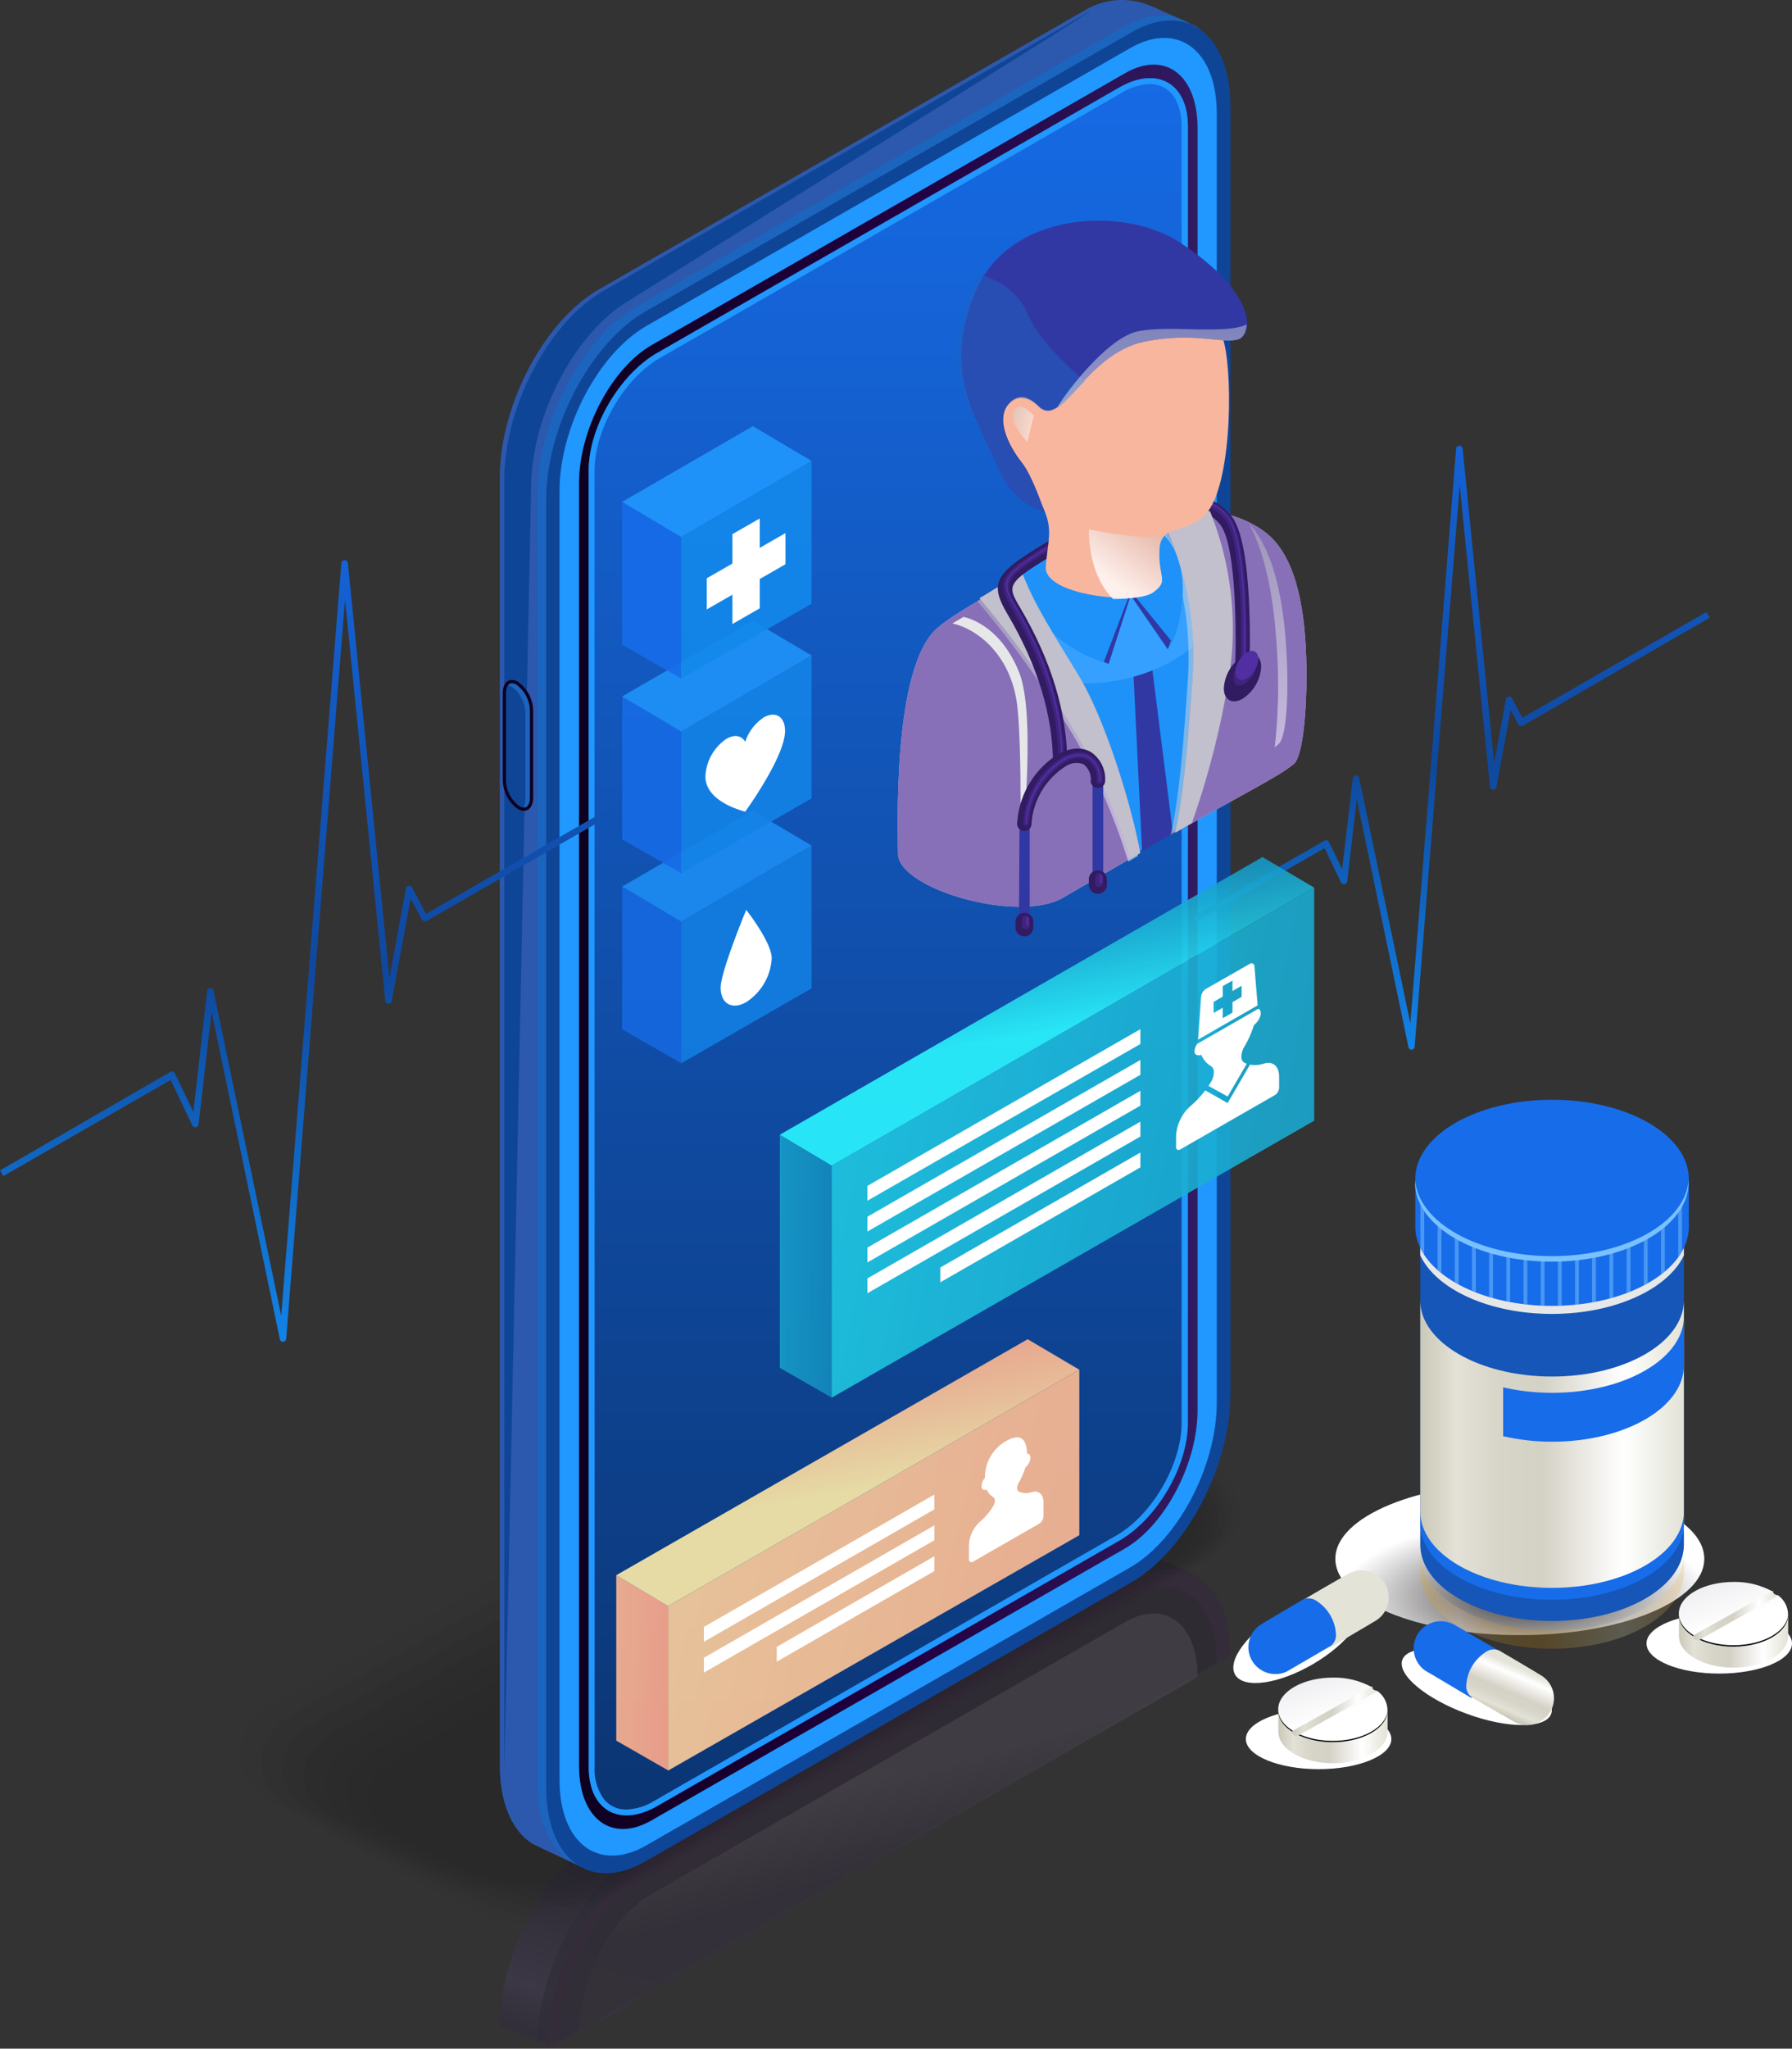 <svg xmlns="http://www.w3.org/2000/svg" xmlns:xlink="http://www.w3.org/1999/xlink" width="459.528" height="525.058" viewBox="0 0 459.528 525.058">
  <rect x="0" y="0" width="459.528" height="525.058" fill="#333333" stroke="none"/>
  <defs>
    <linearGradient id="linear-gradient" x1="0.498" y1="0.479" x2="0.148" y2="1.332" gradientUnits="objectBoundingBox">
      <stop offset="0.06" stop-color="#200041"/>
      <stop offset="0.18" stop-color="#210243"/>
      <stop offset="0.24" stop-color="#25084b"/>
      <stop offset="0.29" stop-color="#2c1358"/>
      <stop offset="0.31" stop-color="#311b61"/>
      <stop offset="0.36" stop-color="#351e65"/>
      <stop offset="0.41" stop-color="#3f2773"/>
      <stop offset="0.46" stop-color="#503688"/>
      <stop offset="0.51" stop-color="#684aa7"/>
      <stop offset="0.53" stop-color="#7656b8"/>
      <stop offset="0.54" stop-color="#6e50ae"/>
      <stop offset="0.56" stop-color="#54398d"/>
      <stop offset="0.59" stop-color="#412875"/>
      <stop offset="0.61" stop-color="#351e66"/>
      <stop offset="0.63" stop-color="#311b61"/>
      <stop offset="0.67" stop-color="#2a1155"/>
      <stop offset="0.75" stop-color="#230446"/>
      <stop offset="0.81" stop-color="#200041"/>
      <stop offset="1" stop-color="#200041"/>
    </linearGradient>
    <radialGradient id="radial-gradient" cx="118.311" cy="196.197" r="66.564" gradientTransform="matrix(-0.7, 0, 0, 0.696, 52.83, -13.492)" gradientUnits="userSpaceOnUse">
      <stop offset="0" stop-color="#af8afc"/>
      <stop offset="1" stop-color="#10054d"/>
    </radialGradient>
    <linearGradient id="linear-gradient-2" x1="0.106" y1="0.653" x2="1.989" y2="-0.184" gradientUnits="objectBoundingBox">
      <stop offset="0.19" stop-color="#3d065f"/>
      <stop offset="0.93" stop-color="#3d065f"/>
    </linearGradient>
    <linearGradient id="linear-gradient-3" x1="0.281" y1="1.205" x2="0.814" y2="-0.42" gradientUnits="objectBoundingBox">
      <stop offset="0" stop-color="#311b61"/>
      <stop offset="0.2" stop-color="#290f52"/>
      <stop offset="0.49" stop-color="#200041"/>
      <stop offset="1" stop-color="#0f001f"/>
    </linearGradient>
    <linearGradient id="linear-gradient-4" x1="0.445" y1="0.407" x2="0.523" y2="0.601" gradientUnits="objectBoundingBox">
      <stop offset="0.12" stop-color="#a499bd"/>
      <stop offset="0.39" stop-color="#83739e"/>
      <stop offset="0.8" stop-color="#553e73"/>
      <stop offset="1" stop-color="#432962"/>
    </linearGradient>
    <linearGradient id="linear-gradient-5" x1="1" y1="0.5" x2="0" y2="0.5" xlink:href="#linear-gradient-3"/>
    <linearGradient id="linear-gradient-6" x1="0.5" x2="0.5" y2="1" gradientUnits="objectBoundingBox">
      <stop offset="0" stop-color="#166ae5"/>
      <stop offset="1" stop-color="#0b3573"/>
    </linearGradient>
    <linearGradient id="linear-gradient-7" x1="117.916" y1="520.063" x2="114.267" y2="520.063" xlink:href="#linear-gradient-3"/>
    <linearGradient id="linear-gradient-8" x1="0.5" x2="0.5" y2="1" gradientUnits="objectBoundingBox">
      <stop offset="0" stop-color="#1462d5"/>
      <stop offset="0.529" stop-color="#0f489d"/>
      <stop offset="1" stop-color="#1283e7"/>
    </linearGradient>
    <linearGradient id="linear-gradient-10" x1="1.054" y1="0.544" x2="-2.694" y2="0.246" gradientUnits="objectBoundingBox">
      <stop offset="0.04" stop-color="#ffa98c"/>
      <stop offset="0.32" stop-color="#ffb892"/>
      <stop offset="0.86" stop-color="#fee1a3"/>
      <stop offset="1" stop-color="#feeca8"/>
    </linearGradient>
    <linearGradient id="linear-gradient-11" x1="1.966" y1="0.835" x2="-1.031" y2="0.15" xlink:href="#linear-gradient-10"/>
    <linearGradient id="linear-gradient-12" x1="0.355" y1="0.023" x2="0.521" y2="0.567" xlink:href="#linear-gradient-10"/>
    <linearGradient id="linear-gradient-13" x1="1.157" y1="0.539" x2="-3.285" y2="0.277" gradientUnits="objectBoundingBox">
      <stop offset="0.04" stop-color="#138bbd"/>
      <stop offset="0.23" stop-color="#169ac7"/>
      <stop offset="0.59" stop-color="#1fc3df"/>
      <stop offset="1" stop-color="#2af6ff"/>
    </linearGradient>
    <linearGradient id="linear-gradient-14" x1="1.993" y1="0.815" x2="-1.059" y2="0.171" xlink:href="#linear-gradient-13"/>
    <linearGradient id="linear-gradient-15" x1="0.367" y1="0.064" x2="0.519" y2="0.562" xlink:href="#linear-gradient-13"/>
    <radialGradient id="radial-gradient-2" cx="48.762" cy="29.305" r="114.239" gradientTransform="matrix(-0.414, 0, 0, 0.171, 68.932, 24.3)" gradientUnits="userSpaceOnUse">
      <stop offset="0.19" stop-color="#5f5c5d"/>
      <stop offset="1" stop-color="#fff"/>
    </radialGradient>
    <linearGradient id="linear-gradient-16" x1="0.995" y1="0.5" x2="0.011" y2="0.5" gradientUnits="objectBoundingBox">
      <stop offset="0" stop-color="#eca12a"/>
      <stop offset="0.23" stop-color="#fffbc9"/>
      <stop offset="0.54" stop-color="#df9300"/>
      <stop offset="0.6" stop-color="#e09403"/>
      <stop offset="0.65" stop-color="#e2980e"/>
      <stop offset="0.69" stop-color="#e59f20"/>
      <stop offset="0.74" stop-color="#eaa939"/>
      <stop offset="0.78" stop-color="#f0b65a"/>
      <stop offset="0.83" stop-color="#f8c581"/>
      <stop offset="0.86" stop-color="#fed2a3"/>
      <stop offset="0.97" stop-color="#eca30a"/>
    </linearGradient>
    <linearGradient id="linear-gradient-17" x1="0.995" y1="0.5" x2="0.011" y2="0.5" gradientUnits="objectBoundingBox">
      <stop offset="0" stop-color="#e3e3d8"/>
      <stop offset="0.23" stop-color="#fff"/>
      <stop offset="0.54" stop-color="#d4d1c5"/>
      <stop offset="0.7" stop-color="#d7d4c8"/>
      <stop offset="0.83" stop-color="#e0ded3"/>
      <stop offset="0.87" stop-color="#e3e2d7"/>
      <stop offset="1" stop-color="#cccaba"/>
      <stop offset="1" stop-color="#cbc9b9"/>
    </linearGradient>
    <linearGradient id="linear-gradient-18" x1="3.513" y1="0.471" x2="0.999" y2="0.471" gradientUnits="objectBoundingBox">
      <stop offset="0" stop-color="#ffbb96"/>
      <stop offset="0.23" stop-color="#fffbc9"/>
      <stop offset="0.54" stop-color="#f9b673"/>
      <stop offset="0.64" stop-color="#f9b876"/>
      <stop offset="0.72" stop-color="#fabe81"/>
      <stop offset="0.81" stop-color="#fcc993"/>
      <stop offset="0.86" stop-color="#fed2a3"/>
      <stop offset="0.97" stop-color="#ffc28c"/>
    </linearGradient>
    <radialGradient id="radial-gradient-3" cx="-1370.403" cy="-7323.727" r="38.176" gradientTransform="matrix(-0.414, 0, 0, 0.411, -1937.206, -4312.018)" xlink:href="#radial-gradient-2"/>
    <linearGradient id="linear-gradient-19" x1="0.996" y1="0.5" x2="0.011" y2="0.5" xlink:href="#linear-gradient-17"/>
    <radialGradient id="radial-gradient-4" cx="21.052" cy="80.802" r="58.655" gradientTransform="matrix(-0.3, 0, 0, 0.298, 26.589, -117.45)" gradientUnits="userSpaceOnUse">
      <stop offset="0" stop-color="#fff"/>
      <stop offset="1"/>
    </radialGradient>
    <linearGradient id="linear-gradient-20" x1="-0.423" y1="-1.096" x2="0.555" y2="0.594" gradientUnits="objectBoundingBox">
      <stop offset="0.04" stop-color="#d4d1d8"/>
      <stop offset="0.42" stop-color="#e2e0e5"/>
      <stop offset="1" stop-color="#fff"/>
    </linearGradient>
    <linearGradient id="linear-gradient-21" x1="0.993" y1="0.5" x2="0.008" y2="0.5" xlink:href="#linear-gradient-17"/>
    <radialGradient id="radial-gradient-5" cx="-1257.356" cy="-7189.057" r="38.176" gradientTransform="matrix(-0.414, 0, 0, 0.411, -1864.043, -4387.461)" xlink:href="#radial-gradient-2"/>
    <linearGradient id="linear-gradient-22" x1="0.995" y1="0.499" x2="0.011" y2="0.499" xlink:href="#linear-gradient-17"/>
    <radialGradient id="radial-gradient-6" cx="125.455" cy="84.984" r="58.831" gradientTransform="matrix(-0.299, 0, 0, 0.297, 82.586, -124.989)" xlink:href="#radial-gradient-4"/>
    <linearGradient id="linear-gradient-23" x1="-0.423" y1="-1.097" x2="0.555" y2="0.592" xlink:href="#linear-gradient-20"/>
    <linearGradient id="linear-gradient-24" x1="0.996" y1="0.5" x2="0.011" y2="0.5" xlink:href="#linear-gradient-17"/>
    <radialGradient id="radial-gradient-7" cx="41.522" cy="68.541" r="39.937" gradientTransform="matrix(-0.478, -0.174, -0.063, 0.173, -4.561, -152.166)" xlink:href="#radial-gradient-2"/>
    <linearGradient id="linear-gradient-25" x1="0.65" y1="0.259" x2="0.362" y2="0.834" gradientUnits="objectBoundingBox">
      <stop offset="0" stop-color="#e3e3d8"/>
      <stop offset="0.18" stop-color="#fff"/>
      <stop offset="0.54" stop-color="#d4d1c5"/>
      <stop offset="0.7" stop-color="#d7d4c8"/>
      <stop offset="0.83" stop-color="#e0ded3"/>
      <stop offset="0.87" stop-color="#e3e2d7"/>
      <stop offset="1" stop-color="#cccaba"/>
      <stop offset="1" stop-color="#cbc9b9"/>
    </linearGradient>
    <radialGradient id="radial-gradient-8" cx="146.517" cy="101.431" r="26.792" gradientTransform="matrix(-0.6, 0.356, 0.146, 0.246, 150.233, -136.951)" xlink:href="#radial-gradient-2"/>
    <linearGradient id="linear-gradient-26" x1="-317.622" y1="0.142" x2="-317.914" y2="0.707" xlink:href="#linear-gradient-25"/>
    <linearGradient id="linear-gradient-27" x1="1" y1="0.5" x2="0" y2="0.5" gradientUnits="objectBoundingBox">
      <stop offset="0" stop-color="#fff"/>
      <stop offset="1" stop-color="#bcbec0"/>
    </linearGradient>
    <radialGradient id="radial-gradient-9" cx="-5.497" cy="185.781" r="26.845" gradientTransform="matrix(-2.012, 0, 0, 2.001, -240.31, -107.446)" gradientUnits="userSpaceOnUse">
      <stop offset="0" stop-color="#fff"/>
      <stop offset="0.73" stop-color="#d4d1d8"/>
      <stop offset="0.98" stop-color="#c2c0cc"/>
    </radialGradient>
    <radialGradient id="radial-gradient-10" cx="92.354" cy="151.411" r="44.539" gradientTransform="matrix(-1.426, 0, 0, 1.417, -17.867, -27.19)" xlink:href="#radial-gradient-9"/>
    <radialGradient id="radial-gradient-11" cx="-9.151" cy="167.682" r="69.648" gradientTransform="matrix(-2.012, 0, 0, 2.001, -251.318, -89.331)" gradientUnits="userSpaceOnUse">
      <stop offset="0.38" stop-color="#fff"/>
      <stop offset="0.46" stop-color="#f9f8fb"/>
      <stop offset="0.58" stop-color="#e8e3f1"/>
      <stop offset="0.73" stop-color="#cbc2e1"/>
      <stop offset="0.89" stop-color="#a593ca"/>
      <stop offset="1" stop-color="#8770b8"/>
    </radialGradient>
    <linearGradient id="linear-gradient-28" x1="0.575" y1="0.981" x2="0.462" y2="0.017" xlink:href="#linear-gradient-27"/>
    <radialGradient id="radial-gradient-12" cx="113.021" cy="119.563" r="98.319" gradientTransform="matrix(-1.426, 0, 0, 1.417, 32.263, -13.897)" xlink:href="#radial-gradient-11"/>
    <radialGradient id="radial-gradient-13" cx="130.282" cy="-0.099" r="242.561" gradientTransform="matrix(-0.578, 0, 0, 0.574, 54.847, -54.827)" gradientUnits="userSpaceOnUse">
      <stop offset="0.38" stop-color="#fff"/>
      <stop offset="0.47" stop-color="#f4f2f9"/>
      <stop offset="0.63" stop-color="#d8d0e8"/>
      <stop offset="0.85" stop-color="#a9c"/>
      <stop offset="1" stop-color="#8770b8"/>
    </radialGradient>
    <linearGradient id="linear-gradient-29" x1="1" y1="0.5" x2="0" y2="0.5" xlink:href="#linear-gradient-27"/>
    <radialGradient id="radial-gradient-14" cx="38.635" cy="168.049" r="49.364" gradientTransform="matrix(-1.778, 0, 0, 1.768, -169.708, -61.427)" xlink:href="#radial-gradient-9"/>
    <radialGradient id="radial-gradient-15" cx="-212.919" cy="356.613" r="31.692" gradientTransform="matrix(-4.406, 0, 0, 4.381, -1613.619, -940.438)" xlink:href="#radial-gradient-9"/>
    <radialGradient id="radial-gradient-16" cx="96.238" cy="90.227" r="29.388" gradientTransform="matrix(-1.317, 0, 0, 1.309, 23.431, -14.074)" gradientUnits="userSpaceOnUse">
      <stop offset="0.03" stop-color="#fedfcb"/>
      <stop offset="1" stop-color="#f9b69e"/>
    </radialGradient>
    <linearGradient id="linear-gradient-30" x1="0.211" y1="0.676" x2="0.945" y2="-0.134" gradientUnits="objectBoundingBox">
      <stop offset="0" stop-color="#fff"/>
      <stop offset="1" stop-color="#dbac9b"/>
    </linearGradient>
    <linearGradient id="linear-gradient-31" x1="0.972" y1="0.613" x2="-0.23" y2="0.274" xlink:href="#linear-gradient-27"/>
    <linearGradient id="linear-gradient-32" x1="0.445" y1="1.225" x2="0.572" y2="-0.435" xlink:href="#linear-gradient-27"/>
  </defs>
  <g id="book3Asset_1" data-name="book3Asset 1" transform="translate(0 -0.005)">
    <g id="Layer_2" data-name="Layer 2" transform="translate(0 0.005)">
      <g id="Layer_1" data-name="Layer 1">
        <g id="Group_25" data-name="Group 25" transform="translate(128.178 396.933)" opacity="0.15">
          <path id="Path_901" data-name="Path 901" d="M265.713,260c0-9.466,7.828-11.566,3.084-15-.168-.133-11.113-5-11.331-5.15a18.413,18.413,0,0,0-17.2,1L115.694,312.358c-14.047,8.066-25.445,29.7-25.445,48.33l11.2,4.166C101.446,374.755,265.713,260,265.713,260Z" transform="translate(-90.249 -238.18)" fill="url(#linear-gradient)"/>
          <path id="Path_902" data-name="Path 902" d="M262.7,262.769c0-18.615-11.381-27.182-25.445-19.115L112.685,315.166c-14.046,8.066-25.445,29.7-25.445,48.33Z" transform="translate(-77.585 -236.555)" opacity="0.6" fill="url(#radial-gradient)"/>
          <path id="Path_903" data-name="Path 903" d="M261.39,263.5c0-18.632-11.4-27.2-25.445-19.132L111.355,315.876c-14.046,8.066-25.445,29.715-25.445,48.33Z" transform="translate(-74.043 -236.081)" fill="url(#linear-gradient-2)"/>
          <path id="Path_904" data-name="Path 904" d="M256.541,263.469c0-16.332-10.057-23.832-22.31-16.766L110.31,317.832C97.99,324.915,88,343.881,88,360.213Z" transform="translate(-72.696 -234.271)" fill="url(#linear-gradient-3)"/>
          <path id="Path_905" data-name="Path 905" d="M249.558,264.421c0-13.666-8.381-20-18.673-14.032L109.613,320C99.3,325.917,90.94,341.8,90.94,355.466Z" transform="translate(-70.641 -231.54)" opacity="0.8" fill="url(#linear-gradient-4)"/>
        </g>
        <g id="Group_26" data-name="Group 26" transform="translate(56.102 339.463)" opacity="0.2">
          <path id="Path_906" data-name="Path 906" d="M162.449,359.609a27.128,27.128,0,0,0,13.41-3.216l81.714-46.23,81.748-46.23a14.159,14.159,0,0,0,7.71-12.216c0-5.433-3.352-10.5-9.286-13.882l-53.47-30a33.256,33.256,0,0,0-16.343-4.133,26.944,26.944,0,0,0-13.409,3.233l-81.714,46.23L91.11,299.38a14.175,14.175,0,0,0-7.71,12.233c0,5.433,3.352,10.483,9.286,13.882l53.47,29.9a33.255,33.255,0,0,0,16.293,4.216Z" transform="translate(-83.4 -203.696)" opacity="0"/>
          <path id="Path_907" data-name="Path 907" d="M331.95,237.148l-14.5-8.116c-.587-.333-27.791-15.1-28.311-14.8l-9.353-4.55c-4.207-2.433-10.409-3.233-15.773-3.233a27.85,27.85,0,0,0-12.99,3.333l-65.371,37.048-13.963,7.9-79.351,45a16.8,16.8,0,0,0-6.168,5.966,12.5,12.5,0,0,0-1.676,5.7c-.151,5.216,3.067,10.166,8.884,13.5l14.5,8.033c.587.333,27.791,15.1,28.311,14.8l9.4,4.633c4.224,2.417,10.426,3.216,15.79,3.216a27.732,27.732,0,0,0,12.974-3.333l65.371-37.048,13.946-7.9,79.368-44.93a16.8,16.8,0,0,0,6.168-5.966,12.712,12.712,0,0,0,1.676-5.7C340.984,245.414,337.766,240.465,331.95,237.148Z" transform="translate(-79.08 -201.86)" opacity="0.09"/>
          <path id="Path_908" data-name="Path 908" d="M326.265,236.428l-14.113-7.75c-1.173-.683-26.651-14-27.674-13.416l-9.068-3.716c-3.8-2.183-10.392-2.317-15.22-2.317a28.941,28.941,0,0,0-12.521,3.5l-63.494,36-13.527,7.666-77.1,43.681a18.161,18.161,0,0,0-6.085,5.683,12.185,12.185,0,0,0-1.777,5.416c-.3,5,2.749,9.833,8.381,13.1l14.114,7.766c1.173.667,26.635,14,27.657,13.332l9.085,3.733c3.788,2.167,10.376,2.317,15.2,2.317a28.62,28.62,0,0,0,12.521-3.516l63.494-35.981,13.544-7.683,77.1-43.664a18.646,18.646,0,0,0,6.085-5.683,12.483,12.483,0,0,0,1.777-5.416C335.031,244.528,331.964,239.711,326.265,236.428Z" transform="translate(-74.836 -200.007)" opacity="0.18"/>
          <path id="Path_909" data-name="Path 909" d="M320.346,235.784l-13.711-7.466c-1.777-1.017-25.495-12.9-27.037-12.016l-8.8-2.9c-3.352-1.933-10.359-1.417-14.65-1.417a30.181,30.181,0,0,0-12.052,3.65l-61.566,35-13.125,7.45L94.7,300.379a20.192,20.192,0,0,0-6,5.383,12.156,12.156,0,0,0-1.928,5.15c-.453,4.783,2.447,9.5,8.046,12.716l13.711,7.466c1.777,1.017,25.512,12.9,27.037,12.016l8.8,2.9c3.352,1.933,10.359,1.417,14.65,1.417a30.1,30.1,0,0,0,12.052-3.65l61.566-35,13.208-7.35,74.641-42.4a20.076,20.076,0,0,0,5.984-5.316,11.94,11.94,0,0,0,1.928-5.15C328.844,243.716,325.961,239,320.346,235.784Z" transform="translate(-70.375 -198.213)" opacity="0.27"/>
          <path id="Path_910" data-name="Path 910" d="M314.632,235.224l-13.41-7.166c-2.363-1.35-24.355-11.816-26.4-10.633l-8.515-2.067c-2.95-1.667-10.342-.5-14.1-.5-3.252,0-9.236,2.45-11.582,3.783l-59.639,33.9-12.722,7.216L95.889,300.87a23.009,23.009,0,0,0-5.917,5.1,12.261,12.261,0,0,0-2.079,4.883c-.6,4.583,2.129,9.166,7.627,12.333l13.41,7.166c2.363,1.367,24.355,11.816,26.4,10.633l8.515,2.066c2.967,1.667,10.342.517,14.1.517,3.252,0,9.253-2.45,11.583-3.8l59.656-33.881,12.722-7.2,72.361-41.147a22.726,22.726,0,0,0,5.917-5.1,11.963,11.963,0,0,0,2.078-4.866C322.862,242.99,320.129,238.391,314.632,235.224Z" transform="translate(-66.103 -196.52)" opacity="0.36"/>
          <path id="Path_911" data-name="Path 911" d="M308.775,234.771l-12.94-6.883c-2.95-1.667-23.215-10.716-25.763-9.249l-8.247-1.217c-2.531-1.45-10.309.4-13.527.4-2.782,0-9.1,2.767-11.113,3.916l-57.728,32.848-12.3,7L97.105,301.417a26.518,26.518,0,0,0-5.833,4.816,12.453,12.453,0,0,0-2.229,4.6c-.754,4.366,1.81,8.849,7.208,11.949l12.94,6.883c2.95,1.667,23.215,10.716,25.763,9.249l8.247,1.217c2.531,1.45,10.309-.4,13.527-.4,2.783,0,9.1-2.766,11.113-3.916l57.728-32.848,12.3-7,70.048-39.831a26.518,26.518,0,0,0,5.833-4.816,12.185,12.185,0,0,0,2.179-4.6C316.737,242.354,314.172,237.871,308.775,234.771Z" transform="translate(-61.687 -194.917)" opacity="0.45"/>
          <path id="Path_912" data-name="Path 912" d="M302.972,234.4l-12.538-6.666c-3.554-2.033-22.059-9.616-25.143-7.85l-7.962-.4c-2.112-1.2-10.292,1.3-12.957,1.3-2.33,0-8.984,3.116-10.661,4.066l-55.8,31.8-11.9,6.766L98.293,301.975a32.09,32.09,0,0,0-5.749,4.516,12.626,12.626,0,0,0-2.38,4.333c-.905,4.15,1.492,8.516,6.805,11.566l12.538,6.583c3.537,2.033,22.059,9.616,25.143,7.866l7.962.383c2.112,1.217,10.275-1.3,12.957-1.3,2.33,0,8.984-3.117,10.661-4.066l55.8-31.781,11.9-6.783,67.7-38.5a31.64,31.64,0,0,0,5.766-4.516,12.246,12.246,0,0,0,2.363-4.316C310.683,241.8,308.236,237.429,302.972,234.4Z" transform="translate(-57.344 -193.392)" opacity="0.55"/>
          <path id="Path_913" data-name="Path 913" d="M297.164,234.271l-12.152-6.3c-4.14-2.367-20.919-8.516-24.489-6.466l-7.694.433c-1.676-.967-10.242,2.217-12.387,2.217-1.877,0-8.85,3.45-10.191,4.216l-53.89,30.715-11.482,6.566L99.508,302.933a39.442,39.442,0,0,0-5.682,4.216,12.97,12.97,0,0,0-2.514,4.05c-1.09,3.966,1.173,8.2,6.369,11.2l12.152,6.3c4.14,2.367,20.919,8.516,24.489,6.466l7.677-.45c1.676.967,10.258-2.2,12.4-2.2,1.861,0,8.85-3.45,10.191-4.216l53.89-30.7,11.482-6.666,65.371-37.281A38.148,38.148,0,0,0,301,249.42a12.671,12.671,0,0,0,2.531-4.05C304.607,241.47,302.36,237.22,297.164,234.271Z" transform="translate(-52.977 -192.1)" opacity="0.64"/>
          <path id="Path_914" data-name="Path 914" d="M291.347,234.361l-11.733-6.016c-4.727-2.717-19.762-7.416-23.869-5.083l-7.392,1.283c-1.274-.733-10.225,3.1-11.834,3.1s-8.716,3.783-9.722,4.366l-51.962,29.665-11.08,6.333-63.042,36a36.266,36.266,0,0,0-5.6,3.95,8.433,8.433,0,0,0-2.665,3.766c-1.24,3.75.855,7.883,5.95,10.8l11.733,6.016c4.727,2.716,19.762,7.433,23.852,5.083l7.409-1.283c1.257.733,10.225-3.1,11.834-3.1s8.716-3.783,9.722-4.35l51.962-29.681,11.08-6.333,63.042-36a36.1,36.1,0,0,0,5.582-3.95,8.333,8.333,0,0,0,2.682-3.766C298.538,241.411,296.443,237.294,291.347,234.361Z" transform="translate(-48.601 -191.074)" opacity="0.73"/>
          <path id="Path_915" data-name="Path 915" d="M285.6,234.515l-11.365-5.733c-5.314-3.05-18.622-6.333-23.232-3.683l-7.124,2.1c-.838-.483-10.191,4.016-11.264,4.016s-8.6,4.116-9.253,4.5L173.308,264.33l-10.661,6.1L101.936,305.16a51.661,51.661,0,0,0-5.515,3.65,8.342,8.342,0,0,0-2.816,3.5c-1.408,3.533.536,7.55,5.531,10.416l11.381,5.733c5.314,3.05,18.606,6.316,23.215,3.683l7.124-2.1c.838.483,10.208-4.016,11.281-4.016s8.582-4.116,9.253-4.5l50-28.631,10.661-6.1L282.8,252.08a51.676,51.676,0,0,0,5.515-3.65,8.342,8.342,0,0,0,2.833-3.516C292.535,241.4,290.591,237.381,285.6,234.515Z" transform="translate(-44.308 -190.078)" opacity="0.82"/>
          <path id="Path_916" data-name="Path 916" d="M279.833,234.673l-10.979-5.433c-5.917-3.333-17.483-5.233-22.6-2.3l-6.839,2.933c-.419-.233-10.174,5-10.711,5s-8.381,4.433-8.783,4.633l-48.056,27.565-10.258,5.883-58.466,33.381c-.251.15-5.314,3.133-5.431,3.333A8.131,8.131,0,0,0,94.764,313c-1.576,3.333.218,7.216,5.112,10l11,5.433c5.9,3.333,17.466,5.233,22.578,2.3l6.839-2.933c.436.233,10.174-4.916,10.711-4.916s8.381-4.45,8.8-4.65l48.107-27.565,10.258-5.883,58.382-33.448c.251-.15,5.314-3.133,5.431-3.333a8.033,8.033,0,0,0,2.967-3.233C286.521,241.456,284.727,237.556,279.833,234.673Z" transform="translate(-39.986 -189.169)" opacity="0.91"/>
          <path id="Path_917" data-name="Path 917" d="M133.16,329.4l71.255-40.9,71.2-40.881c5.632-3.233,4.928-8.866-1.576-12.6l-10.577-5.15c-6.5-3.733-16.326-4.133-21.958-.9l-71.238,40.881-71.238,40.9c-5.615,3.233-4.911,8.866,1.676,12.6l10.577,5.15C117.705,332.234,127.528,332.634,133.16,329.4Z" transform="translate(-35.656 -188.303)"/>
        </g>
        <path id="Path_918" data-name="Path 918" d="M115.694,471.483l124.574-71.512c14.046-8.066,25.461-29.7,25.461-48.33V21.779c0-9.483,7.828-11.566,3.084-15-.184-.117-11.13-5.116-11.348-5.116a18.531,18.531,0,0,0-17.2.983L115.694,74.159c-14.047,8.066-25.445,29.715-25.445,48.33V452.368c0,9.883,3.218,16.949,8.381,20.182.3.183,13.493,6.416,13.829,6.533C116.951,480.583,109.542,474.966,115.694,471.483Z" transform="translate(37.912 -0.005)" fill="#2c59ad"/>
        <path id="Path_919" data-name="Path 919" d="M132.788,73.386,257.38,1.874c6.7-3.8-117.7,73.8-117.7,73.8-14.046,8.066-25.445,29.715-25.445,48.33,0,0-6.889,337.479-6.889,327.579V121.733C107.361,103.1,118.742,81.452,132.788,73.386Z" transform="translate(21.957 1.151)" fill="#0f4597"/>
        <path id="Path_920" data-name="Path 920" d="M112.685,474.281l124.574-71.512c14.063-8.066,25.445-29.7,25.445-48.33V24.576c0-18.632-11.331-27.2-25.445-19.132L112.685,76.956c-14.046,8.066-25.445,29.715-25.445,48.33V455.149C87.24,473.781,98.638,482.347,112.685,474.281Z" transform="translate(50.593 1.597)" fill="#116cc9" opacity="0.6"/>
        <path id="Path_921" data-name="Path 921" d="M111.355,474.987l124.591-71.512c14.046-8.066,25.445-29.715,25.445-48.33V25.266c0-18.615-11.4-27.182-25.445-19.032L111.355,77.746c-14.046,8.066-25.445,29.7-25.445,48.33V455.855C85.91,474.537,97.308,483.053,111.355,474.987Z" transform="translate(54.136 2.091)" fill="#0f4597"/>
        <path id="Path_922" data-name="Path 922" d="M256.541,355.534V25.272c0-16.332-10.057-23.848-22.31-16.766L110.31,79.635C97.99,86.7,88,105.684,88,122V452.278c0,16.332,10.057,23.832,22.31,16.766L234.231,397.9C246.584,390.832,256.541,371.867,256.541,355.534Z" transform="translate(55.482 3.884)" fill="#2098ff"/>
        <path id="Path_923" data-name="Path 923" d="M249.558,354.8V26.222c0-13.682-8.381-20-18.673-14.032L109.613,81.8C99.3,87.718,90.94,103.6,90.94,117.266v328.6c0,13.666,8.381,20,18.673,14.032l121.272-69.612C241.194,384.349,249.558,368.484,249.558,354.8Z" transform="translate(57.537 6.617)" fill="url(#linear-gradient-5)"/>
        <path id="Path_924" data-name="Path 924" d="M228.476,14.432c9.722-5.583,17.6-1.117,17.6,10V356.693c0,11.083-7.878,24.6-17.6,30.165L110.02,454.87c-9.722,5.566-17.6,1.1-17.6-10V112.609c0-11.1,7.878-24.6,17.6-30.181Z" transform="translate(58.538 8.008)" fill="url(#linear-gradient-6)"/>
        <path id="Path_925" data-name="Path 925" d="M200.368,134.715V112.45a9.267,9.267,0,0,0-3.889-7.4h0c-2.145-1.233-3.889,0-3.889,2.933v22.3a9.234,9.234,0,0,0,3.889,7.383h0C198.624,138.865,200.368,137.565,200.368,134.715Z" transform="translate(-63.657 69.697)" fill="url(#linear-gradient-7)"/>
        <path id="Path_926" data-name="Path 926" d="M197.693,136.921c1.106,0,1.509-1.383,1.509-2.55V112.106a8.468,8.468,0,0,0-3.47-6.666,2.289,2.289,0,0,0-1.123-.35c-1.106,0-1.509,1.367-1.509,2.55v22.3a8.484,8.484,0,0,0,3.47,6.666,2.29,2.29,0,0,0,1.123.317Z" transform="translate(-63.346 70.041)" fill="#0f4597"/>
        <path id="Path_927" data-name="Path 927" d="M197.549,134.938V112.673a8.435,8.435,0,0,0-3.47-6.666,2.575,2.575,0,0,0-.989-.333,1.192,1.192,0,0,1,1.023-.583,2.289,2.289,0,0,1,1.123.35,8.468,8.468,0,0,1,3.47,6.666v22.265c0,1.167-.4,2.55-1.509,2.55h-.134a3.617,3.617,0,0,0,.486-1.983Z" transform="translate(-62.833 70.041)" fill="#1c63bd"/>
        <path id="Path_928" data-name="Path 928" d="M110.02,82.427l118.456-68c9.722-5.583,17.6-1.117,17.6,10V356.693c0,11.083-7.878,24.6-17.6,30.165L110.02,454.87c-9.722,5.566-17.6,1.1-17.6-10V112.609C92.42,101.51,100.3,88.01,110.02,82.427ZM93.945,444.888a12.929,12.929,0,0,0,2.363,8.183,7.191,7.191,0,0,0,5.8,2.683h0a14.744,14.744,0,0,0,7.124-2.2l118.473-68.012c9.269-5.316,16.762-18.332,16.762-28.848V24.4c0-6.666-3.134-10.849-8.18-10.849a14.609,14.609,0,0,0-7.124,2.2l-118.473,68c-9.269,5.333-16.762,18.332-16.762,28.865Z" transform="translate(58.538 8.008)" fill="#2098ff"/>
        <path id="Path_929" data-name="Path 929" d="M244.4,286.471h0a.836.836,0,0,0,.788-.767L260.269,96.233l10.325,102.893a.836.836,0,0,0,.8.75.854.854,0,0,0,.855-.683l4.861-26.348,2.833,5.4a.921.921,0,0,0,.52.417.826.826,0,0,0,.654,0l62.237-35.731-.838-1.433-61.483,35.3-3.57-6.783a.856.856,0,0,0-1.576.233l-4.224,22.932L261.007,86.9a.853.853,0,0,0-.838-.75.836.836,0,0,0-.838.767L243.91,279.838,226.561,196.51a.787.787,0,0,0-.855-.667.853.853,0,0,0-.8.75l-3.52,30.965-4.71-9.833a.8.8,0,0,0-.5-.433.859.859,0,0,0-.67,0l-43.7,25.265.838,1.45,42.911-24.632,5.582,11.666a.835.835,0,0,0,1.576-.267l3.352-28.882,17.516,83.995A.821.821,0,0,0,244.4,286.471Z" transform="translate(-171.8 57.416)" fill="url(#linear-gradient-8)"/>
        <path id="Path_930" data-name="Path 930" d="M68.618,223.357h0a.819.819,0,0,0,.771-.767L80.955,78.733,88.7,155.961a.836.836,0,0,0,.788.75.871.871,0,0,0,.872-.683L94,136.262l1.928,3.666a.871.871,0,0,0,.52.417.775.775,0,0,0,.637,0l47.956-27.715-.838-1.45-47.185,27.1-2.665-5a.856.856,0,0,0-.872-.433.836.836,0,0,0-.687.683l-3.017,16.332L81.693,69.3a.853.853,0,0,0-.838-.75h0a.87.87,0,0,0-.838.767L68.283,216.607l-13.108-62.9a.854.854,0,0,0-.855-.667.836.836,0,0,0-.788.733L50.8,177.11l-3.352-6.983a.853.853,0,0,0-.5-.433.792.792,0,0,0-.67.083L12.6,189.092l.838,1.45,32.87-18.865,4.19,8.783a.823.823,0,0,0,.888.45.836.836,0,0,0,.7-.717l2.464-21.065,13.242,63.5A.836.836,0,0,0,68.618,223.357Z" transform="translate(293.372 45.684)" fill="url(#linear-gradient-8)"/>
        <g id="Group_27" data-name="Group 27" transform="translate(158.031 343.237)" opacity="0.9">
          <path id="Path_932" data-name="Path 932" d="M185.259,250.166v42.147L171.9,284.647v-42.4Z" transform="translate(-171.9 -181.771)" fill="url(#linear-gradient-10)"/>
          <path id="Path_933" data-name="Path 933" d="M109.03,271.229v42.147l105.432-60.313V210.65Z" transform="translate(-95.721 -202.834)" fill="url(#linear-gradient-11)"/>
          <path id="Path_934" data-name="Path 934" d="M227.771,213.776,122.339,274.356l-13.309-7.916,105.5-60.479Z" transform="translate(-109.03 -205.96)" fill="url(#linear-gradient-12)"/>
        </g>
        <path id="Path_935" data-name="Path 935" d="M190.312,229.85v3.8l-59.1,33.931v-3.8Z" transform="translate(49.282 153.201)" fill="#fff"/>
        <path id="Path_936" data-name="Path 936" d="M131.21,262.555l40.413-23.215v3.8L131.21,266.355Z" transform="translate(67.972 159.526)" fill="#fff"/>
        <path id="Path_937" data-name="Path 937" d="M190.312,238.406l-59.1,33.915v-3.8l59.1-33.931Z" transform="translate(49.282 156.36)" fill="#fff"/>
        <path id="Path_938" data-name="Path 938" d="M117.42,242.631a16.338,16.338,0,0,0,3.352-4c.553-.933.536-1.933,0-2.25a4.341,4.341,0,0,1-1.676-1.9c-.587.167-1.324,0-1.324-.867a3.14,3.14,0,0,1,.855-2.15,10.654,10.654,0,0,1,5.414-9.449c4.056-2.333,5.263-.117,5.4,3.233.5-.1.855.367.855,1.183a3.844,3.844,0,0,1-1.324,2.383,17.664,17.664,0,0,1-1.676,3.866c-.536.933-.553,1.967,0,2.25a4.4,4.4,0,0,0,3.352.15c1.676-.517,2.984.5,2.984,2.583V241.3a2.414,2.414,0,0,1-1.123,1.9l-16.879,9.683a.68.68,0,0,1-1.106-.617v-3.633A8.564,8.564,0,0,1,117.42,242.631Z" transform="translate(133.942 147.335)" fill="#fff"/>
        <g id="Group_28" data-name="Group 28" transform="translate(199.969 219.661)" opacity="0.9">
          <path id="Path_940" data-name="Path 940" d="M160.232,182.426v59.48l-13.342-7.65V174.51Z" transform="translate(-146.89 -103.348)" fill="url(#linear-gradient-13)"/>
          <path id="Path_941" data-name="Path 941" d="M73.1,207.755v59.48l123.72-70.979V136.51Z" transform="translate(-59.791 -128.677)" fill="url(#linear-gradient-14)"/>
          <path id="Path_942" data-name="Path 942" d="M210.129,139.643,86.409,210.888,73.1,202.972,196.87,131.81Z" transform="translate(-73.1 -131.81)" fill="url(#linear-gradient-15)"/>
        </g>
        <path id="Path_943" data-name="Path 943" d="M169.688,167.76v3.8l-70,40.181v-3.8Z" transform="translate(122.74 111.814)" fill="#fff"/>
        <path id="Path_944" data-name="Path 944" d="M99.69,206.715,151,177.25v3.8L99.69,210.515Z" transform="translate(141.43 118.14)" fill="#fff"/>
        <path id="Path_945" data-name="Path 945" d="M169.688,176.316l-70,40.164v-3.8l70-40.181Z" transform="translate(122.74 114.973)" fill="#fff"/>
        <path id="Path_946" data-name="Path 946" d="M169.688,158.28v3.8l-70,40.164v-3.8Z" transform="translate(122.74 105.495)" fill="#fff"/>
        <path id="Path_947" data-name="Path 947" d="M169.688,166.82l-70,40.164v-3.8l70-40.164Z" transform="translate(122.74 108.654)" fill="#fff"/>
        <path id="Path_948" data-name="Path 948" d="M82.349,174.358a23.985,23.985,0,0,0,3.587-3.85l5.749,3.25,5.733-9.849a7.568,7.568,0,0,0,3.6-.267c2.28-.7,3.872.7,3.872,3.333v2.883a2.381,2.381,0,0,1-1.09,1.867L79.55,185.64a.672.672,0,0,1-1.09-.617v-2.883A11.11,11.11,0,0,1,82.349,174.358Z" transform="translate(223.12 108.949)" fill="#fff"/>
        <path id="Path_949" data-name="Path 949" d="M81.957,164.133,97.6,155.15c.386,0,.67.583.67,1.317a4.477,4.477,0,0,1-1.525,2.633l-.235.217-.1.317a25.477,25.477,0,0,1-2.38,5.266,5.1,5.1,0,0,0-.738,2.517,1.663,1.663,0,0,0,.738,1.533,4.473,4.473,0,0,0,.654.267l-4.911,8.416L84.857,174.9c.218-.333.436-.667.637-1a4.813,4.813,0,0,0,.738-2.4,1.746,1.746,0,0,0-.738-1.667,6,6,0,0,1-2.363-2.617l-.1-.217H82.8c-.637.183-1.525,0-1.525-.883a3.719,3.719,0,0,1,.687-1.983Z" transform="translate(225.037 103.409)" fill="#fff"/>
        <path id="Path_950" data-name="Path 950" d="M82.521,156.731a2.764,2.764,0,0,1,1.274-2.05l11.13-6.35c.654-.383,1.207-.133,1.274.6l.821,10L81.75,167.7Zm3.2,4.15,2.347-1.35v2.683l2.5-1.433V158.1l2.347-1.35V153.9l-2.347,1.35v-2.683L88.069,154v2.683l-2.347,1.35Z" transform="translate(225.479 98.745)" fill="#fff"/>
        <ellipse id="Ellipse_5" data-name="Ellipse 5" cx="47.302" cy="19.565" rx="47.302" ry="19.565" transform="translate(342.429 379.951)" fill="url(#radial-gradient-2)"/>
        <path id="Path_951" data-name="Path 951" d="M16.54,189.93h67.6v79.078h0v.283c0,10.8-15.086,19.565-33.809,19.565S16.54,280.041,16.54,269.292v-.283h0Z" transform="translate(347.663 126.592)" fill="#1556b8"/>
        <path id="Path_952" data-name="Path 952" d="M50.332,258.572c18.673,0,33.809-8.766,33.809-19.582v4.716c0,10.8-15.086,19.565-33.809,19.565S16.54,254.506,16.54,243.706v-4.7C16.54,249.806,31.676,258.572,50.332,258.572Z" transform="translate(347.663 159.293)" opacity="0.2" fill="url(#linear-gradient-16)"/>
        <path id="Path_953" data-name="Path 953" d="M50.332,219.525c18.673,0,33.809-8.766,33.809-19.565v56.73h0v.267c0,10.816-15.086,19.582-33.809,19.582S16.54,267.772,16.54,256.956v-.267h0V200.027C16.54,210.759,31.676,219.525,50.332,219.525Z" transform="translate(347.663 133.277)" fill="url(#linear-gradient-17)"/>
        <path id="Path_956" data-name="Path 956" d="M50.332,252.025c18.673,0,33.809-8.766,33.809-19.565v3.033c0,10.816-15.086,19.582-33.809,19.582S16.54,246.309,16.54,235.493V232.46C16.54,243.259,31.676,252.025,50.332,252.025Z" transform="translate(347.663 154.94)" fill="#176ce9"/>
        <g id="Group_29" data-name="Group 29" transform="translate(362.922 312.805)">
          <path id="Path_958" data-name="Path 958" d="M50.332,206.759c16.158,0,29.736-6.333,33.809-15v2.183c-4.073,8.6-17.65,15-33.809,15s-29.719-6.333-33.792-15V191.76C20.613,200.493,34.19,206.759,50.332,206.759Z" transform="translate(-15.259 -184.994)" fill="#e6e7e8"/>
          <path id="Path_959" data-name="Path 959" d="M57.637,187.983V187.7h0a1.508,1.508,0,0,0,0,.283Z" transform="translate(-57.63 -187.7)" fill="url(#linear-gradient-18)"/>
        </g>
        <path id="Path_960" data-name="Path 960" d="M15.786,181.91H85.935v10.949h0v.283c0,11.216-15.706,20.3-35.083,20.3s-35.066-9.083-35.066-20.3a1.658,1.658,0,0,1,0-.283h0Z" transform="translate(347.143 121.246)" fill="#176ce9"/>
        <g id="Group_30" data-name="Group 30" transform="translate(364.236 302.156)" opacity="0.5">
          <path id="Path_961" data-name="Path 961" d="M44.092,210.648l-.972-.217V184.65h.972Z" transform="translate(-21.078 -179.084)" fill="#79c1ff"/>
          <path id="Path_962" data-name="Path 962" d="M46.729,209.615l-.989-.283V184.65h.989Z" transform="translate(-28.106 -179.084)" fill="#79c1ff"/>
          <path id="Path_963" data-name="Path 963" d="M49.359,208.165a10.311,10.311,0,0,1-.989-.417v-23.1h.989Z" transform="translate(-35.145 -179.084)" fill="#79c1ff"/>
          <path id="Path_964" data-name="Path 964" d="M41.462,211.282l-.972-.117V184.65h.972Z" transform="translate(-14.04 -179.084)" fill="#79c1ff"/>
          <path id="Path_965" data-name="Path 965" d="M54.619,203.649l-.989-.8V184h.989Z" transform="translate(-49.222 -179.517)" fill="#79c1ff"/>
          <path id="Path_966" data-name="Path 966" d="M57.249,200.792a16.392,16.392,0,0,1-.989-1.667V181.31h.989Z" transform="translate(-56.26 -181.31)" fill="#79c1ff"/>
          <path id="Path_967" data-name="Path 967" d="M51.989,206.115,51,205.582V184.65h.989Z" transform="translate(-42.183 -179.084)" fill="#79c1ff"/>
          <path id="Path_968" data-name="Path 968" d="M38.832,211.565H37.86V184.65h.972Z" transform="translate(-7.001 -179.084)" fill="#79c1ff"/>
          <path id="Path_969" data-name="Path 969" d="M36.219,211.548H35.23v-26.9h.989Z" transform="translate(0.02 -179.084)" fill="#79c1ff"/>
          <path id="Path_970" data-name="Path 970" d="M30.989,210.532l-.989.2V184.65h.989Z" transform="translate(14.017 -179.084)" fill="#79c1ff"/>
          <path id="Path_971" data-name="Path 971" d="M33.589,211.232l-.989.083V184.65h.989Z" transform="translate(7.059 -179.084)" fill="#79c1ff"/>
          <path id="Path_972" data-name="Path 972" d="M28.329,209.432l-.989.267v-25h.989Z" transform="translate(21.135 -179.05)" fill="#79c1ff"/>
          <path id="Path_973" data-name="Path 973" d="M17.8,199.859a12.585,12.585,0,0,1-.972,1.55v-20.1H17.8Z" transform="translate(49.279 -181.31)" fill="#79c1ff"/>
          <path id="Path_974" data-name="Path 974" d="M20.432,203.232c-.3.267-.637.517-.972.767V184h.972Z" transform="translate(42.241 -179.517)" fill="#79c1ff"/>
          <path id="Path_975" data-name="Path 975" d="M25.7,207.949l-.989.383V184.65H25.7Z" transform="translate(28.174 -179.084)" fill="#79c1ff"/>
          <path id="Path_976" data-name="Path 976" d="M23.069,205.819c-.318.183-.67.35-.989.517V184.67h.989Z" transform="translate(35.212 -179.07)" fill="#79c1ff"/>
        </g>
        <ellipse id="Ellipse_6" data-name="Ellipse 6" cx="35.083" cy="20.315" rx="35.083" ry="20.315" transform="translate(362.912 281.857)" fill="#176ce9"/>
        <path id="Path_977" data-name="Path 977" d="M50.953,201.019c18.974,0,34.379-8.716,35.016-19.6v.717c0,11.216-15.706,20.3-35.083,20.3s-35.066-9.083-35.066-20.3v-.717C16.591,192.386,32.029,201.019,50.953,201.019Z" transform="translate(347.042 120.919)" fill="#79c1ff"/>
        <path id="Path_979" data-name="Path 979" d="M16.54,220.626a55.754,55.754,0,0,0,12.538,1.4c18.673,0,33.809-8.766,33.809-19.565v12.249h0v.283c0,10.8-15.086,19.565-33.809,19.565a55.741,55.741,0,0,1-12.538-1.417Z" transform="translate(368.917 134.944)" fill="#176ce9"/>
        <ellipse id="Ellipse_8" data-name="Ellipse 8" cx="18.656" cy="7.716" rx="18.656" ry="7.716" transform="translate(422.216 413.499)" fill="url(#radial-gradient-3)"/>
        <path id="Path_982" data-name="Path 982" d="M.59,248.39H28.582v5.25h0v.117c0,4.483-6.269,8.1-14,8.1s-14-3.616-14-8.1v-.117h0Z" transform="translate(429.956 165.559)" fill="url(#linear-gradient-19)"/>
        <path id="Path_983" data-name="Path 983" d="M14.613,256.023c7.576,0,13.728-3.483,13.979-7.833v.283c0,4.483-6.269,8.116-14,8.116s-14-3.633-14-8.116v-.283C.9,252.54,7.053,256.023,14.613,256.023Z" transform="translate(429.93 165.425)" fill="url(#radial-gradient-4)"/>
        <path id="Path_985" data-name="Path 985" d="M14.64,243.292A19.92,19.92,0,0,1,24.7,245.775a1.048,1.048,0,0,0,.285.6,2.44,2.44,0,0,0,1.09.367,6.124,6.124,0,0,1,2.531,4.65c0,4.483-6.269,8.116-14,8.116s-14-3.633-14-8.116S6.912,243.292,14.64,243.292Z" transform="translate(429.903 162.157)" fill="url(#linear-gradient-20)"/>
        <path id="Path_986" data-name="Path 986" d="M22.559,244.64,2.327,255.989a.482.482,0,0,0-.218.617h0a1.125,1.125,0,0,0,1.408.667l.369-.15L24,245.84a2.238,2.238,0,0,1-1.09-.367,1.23,1.23,0,0,1-.352-.833Z" transform="translate(432.057 163.059)" fill="url(#linear-gradient-21)"/>
        <path id="Path_987" data-name="Path 987" d="M61.29,270.536c0,4.25,8.381,7.716,18.656,7.716S98.6,274.786,98.6,270.536s-8.381-7.716-18.656-7.716S61.29,266.27,61.29,270.536Z" transform="translate(258.192 175.177)" fill="url(#radial-gradient-5)"/>
        <path id="Path_990" data-name="Path 990" d="M61.867,263.08H89.876v5.266h0a.216.216,0,0,1,0,.1c0,4.483-6.269,8.116-14.013,8.116s-14-3.633-14-8.116v-.1h0Z" transform="translate(265.946 175.35)" fill="url(#linear-gradient-22)"/>
        <path id="Path_991" data-name="Path 991" d="M75.922,270.706c7.576,0,13.728-3.483,13.979-7.816a1.459,1.459,0,0,1,0,.267c0,4.483-6.269,8.116-14.013,8.116s-14-3.633-14-8.116a1.458,1.458,0,0,1,0-.267C62.211,267.223,68.363,270.706,75.922,270.706Z" transform="translate(265.887 175.224)" fill="url(#radial-gradient-6)"/>
        <path id="Path_993" data-name="Path 993" d="M75.92,258a19.919,19.919,0,0,1,10.057,2.5,1.014,1.014,0,0,0,.285.583,2.372,2.372,0,0,0,1.09.383,6.157,6.157,0,0,1,2.548,4.65c0,4.466-6.269,8.1-14.013,8.1s-14-3.633-14-8.1S68.193,258,75.92,258Z" transform="translate(265.889 171.963)" fill="url(#linear-gradient-23)"/>
        <path id="Path_994" data-name="Path 994" d="M83.95,259.33,63.668,270.679a.515.515,0,0,0-.235.633h0a1.158,1.158,0,0,0,1.408.667l.369-.15,20.114-11.283a2.373,2.373,0,0,1-1.09-.383,1.229,1.229,0,0,1-.285-.833Z" transform="translate(267.933 172.851)" fill="url(#linear-gradient-24)"/>
        <path id="Path_995" data-name="Path 995" d="M36.909,256.392c-1.408,3.833,6,10,16.544,13.866s20.215,3.816,21.623,0-5.984-10-16.527-13.866S38.317,252.643,36.909,256.392Z" transform="translate(322.701 168.989)" fill="url(#radial-gradient-7)"/>
        <path id="Path_996" data-name="Path 996" d="M44.742,256.229a6.875,6.875,0,0,1,3.36-5.917,6.957,6.957,0,0,1,6.832-.166c.151,0,11.5,6.666,11.532,6.666.872.517-.553.533-.553,2.083a10.872,10.872,0,0,1-5.029,8.5c-1.358.783-.788,1.917-1.676,1.417,0,0-11.163-6.666-11.264-6.666A6.889,6.889,0,0,1,44.742,256.229Z" transform="translate(317.784 166.186)" fill="#176ce9"/>
        <path id="Path_997" data-name="Path 997" d="M41.43,254.338a3.5,3.5,0,0,1,3.453-.383s11.415,6.666,11.381,6.8a6.856,6.856,0,0,1,1.637,9.009,6.944,6.944,0,0,1-8.811,2.657s-11.264-6.45-11.264-6.533a3.408,3.408,0,0,1-1.391-3.116,10.805,10.805,0,0,1,5-8.433Z" transform="translate(339.568 169.076)" fill="url(#linear-gradient-25)"/>
        <path id="Path_1000" data-name="Path 1000" d="M66.2,265.96c2.179,3.666,11.147,2.417,20.014-2.783s14.3-12.4,12.119-16.082-11.13-2.417-20,2.783S64.024,262.277,66.2,265.96Z" transform="translate(250.547 163.288)" fill="url(#radial-gradient-8)"/>
        <path id="Path_1001" data-name="Path 1001" d="M83.715,248.359a6.875,6.875,0,0,0-3.381-5.88,6.957,6.957,0,0,0-6.81-.153c-.151,0-11.5,6.583-11.532,6.666-.872.517.553.533.553,2.083a10.888,10.888,0,0,0,5.029,8.5c1.358.783.788,1.9,1.676,1.417,0,0,11.18-6.583,11.281-6.666A6.889,6.889,0,0,0,83.715,248.359Z" transform="translate(272.375 160.973)" fill="url(#linear-gradient-26)"/>
        <path id="Path_1002" data-name="Path 1002" d="M87.248,246.472a3.537,3.537,0,0,0-3.453-.367s-11.415,6.666-11.381,6.8a6.857,6.857,0,0,0-1.637,9.009,6.944,6.944,0,0,0,8.811,2.657s11.214-6.516,11.23-6.533a3.441,3.441,0,0,0,1.391-3.116,10.855,10.855,0,0,0-4.962-8.449Z" transform="translate(250.37 163.843)" fill="#176ce9"/>
        <path id="Path_1006" data-name="Path 1006" d="M122.985,85.561c15.27-8.816,31.848-8.183,43.715-1.4s13.41,55.746,7.778,59.546-50.286,28.332-57.8,32.781c-8.75,5.183-41.519-1.317-41.519-10.366,0-5.4-1.391-48.08,10.426-57.98C92.83,102.093,107.614,94.427,122.985,85.561Z" transform="translate(156 52.655)" fill="#1e92f9"/>
        <path id="Path_1007" data-name="Path 1007" d="M102.947,91.22l6.956,8.9-2.363,9.616,5.431,43.1-7.928,4.5-2.213-45.5-8.13-8.783L97.533,91.92Z" transform="translate(187.822 60.795)" fill="#3138a4"/>
        <path id="Path_1063" data-name="Path 1063" d="M19.49,60.718c11.058-.015,20.04-13.7,20.062-30.557S30.627-.357,19.569-.343-.47,13.353-.492,30.214,8.432,60.733,19.49,60.718Z" transform="translate(259.546 180.467) rotate(-103.53)" fill="#35a0ff"/>
        <path id="Path_1008" data-name="Path 1008" d="M94.636,122.588c1.676-23.065-5.9-37-8.381-43.031a43.087,43.087,0,0,1,12.907-.5,80.218,80.218,0,0,1,5.129,41.047,215,215,0,0,1-9.739,38.864l-4.308,2.466C92.591,152.053,93.731,135.237,94.636,122.588Z" transform="translate(209.911 52.509)" opacity="0.5" fill="url(#linear-gradient-27)"/>
        <path id="Path_1009" data-name="Path 1009" d="M86.093,122.277c1.676-23.865-5.565-35.648-7.761-41.314-3.922.117,0-2-4.056-1.017,11.733-2.9,22.377-1.667,30.171,3.95s10.392,18.332,10.845,32.265c.386,11.849-.738,25.232-3.084,27.282-3.6,3.183-15.421,9-30.423,17.682C83.981,151.758,85.154,134.926,86.093,122.277Z" transform="translate(219.661 52.271)" fill="url(#radial-gradient-9)"/>
        <path id="Path_1010" data-name="Path 1010" d="M110,103.369c5.682-4.75,17.114-10.566,28.747-17.1-3.57,2-3.7,3.466-6.939,5.316,2.548,7.983,7.744,13.332,14.2,23.865,7.543,12.466,14.2,35.864,15.89,45.664-9.186,5.3-17,9.816-19.7,11.416-11.415,6.783-42.408-2.2-42.408-11.249C99.794,155.816,98.185,113.268,110,103.369Z" transform="translate(130.481 57.496)" fill="url(#radial-gradient-10)"/>
        <path id="Path_1011" data-name="Path 1011" d="M95.52,132.74l6.923-4Z" transform="translate(196.975 85.805)" fill="#e6e7e8"/>
        <g id="Group_33" data-name="Group 33" transform="translate(230.201 130.701)">
          <path id="Path_1012" data-name="Path 1012" d="M86.093,122.277c1.676-23.865-5.565-35.648-7.761-41.314-3.922.117,0-2-4.056-1.017,11.733-2.9,22.377-1.667,30.171,3.95s10.392,18.332,10.845,32.265c.386,11.849-.738,25.232-3.084,27.282-3.6,3.183-15.421,9-30.423,17.682C83.981,151.758,85.154,134.926,86.093,122.277Z" transform="translate(-10.54 -78.431)" fill="url(#radial-gradient-11)"/>
          <path id="Path_1013" data-name="Path 1013" d="M84.174,110.911C83.4,99.379,81.375,88.479,77.2,80.58c5.682,6.133,8.28,17.1,9.269,28.932s.553,25.232-1.676,27.4a12.533,12.533,0,0,1-1.056.933,145.572,145.572,0,0,0,.436-26.932Z" transform="translate(12.951 -76.998)" opacity="0.5" fill="url(#linear-gradient-28)"/>
          <path id="Path_1014" data-name="Path 1014" d="M110,103.369c5.682-4.75,17.114-10.566,28.747-17.1-3.57,2-3.7,3.466-6.939,5.316,2.548,7.983,7.744,13.332,14.2,23.865,7.543,12.466,14.2,35.864,15.89,45.664-9.186,5.3-17,9.816-19.7,11.416-11.415,6.783-42.408-2.2-42.408-11.249C99.794,155.816,98.185,113.268,110,103.369Z" transform="translate(-99.72 -73.205)" fill="url(#radial-gradient-12)"/>
          <path id="Path_1015" data-name="Path 1015" d="M95.52,132.74l6.923-4Z" transform="translate(-33.226 -44.897)" fill="url(#radial-gradient-13)"/>
        </g>
        <path id="Path_1016" data-name="Path 1016" d="M127.428,81.453c4.392,1.467,7.945,8.449,7.459,17.032-.587,10.333-3.8,13.816-3.8,13.816l-9.5-13.816-5.666,17.582a36.618,36.618,0,0,1-14.248-7.833c-5.531-5.516-10.526-10.766-7.593-15.416C97.592,87.269,121.863,79.6,127.428,81.453Z" transform="translate(168.37 54.097)" fill="#1e92f9"/>
        <path id="Path_1017" data-name="Path 1017" d="M111,88.52c2.749,7.6,8.18,16.016,14.348,26.2,7.56,12.466,14.2,35.864,15.907,45.664l-2.514,1.45a158.4,158.4,0,0,0-12.957-30.381A256.381,256.381,0,0,0,100.04,95.069C103.191,93.236,107.348,90.537,111,88.52Z" transform="translate(150.584 58.996)" opacity="0.5" fill="url(#linear-gradient-29)"/>
        <path id="Path_1018" data-name="Path 1018" d="M110.7,88.07c2.749,7.583,8.18,16,14.348,26.182,7.543,12.466,14.2,35.864,15.89,45.664l-2.514,1.45a157.449,157.449,0,0,0-12.94-30.381A257.068,257.068,0,0,0,99.72,94.62C102.888,92.77,107.045,90.07,110.7,88.07Z" transform="translate(151.44 58.696)" fill="url(#radial-gradient-14)"/>
        <path id="Path_1019" data-name="Path 1019" d="M97.081,145.319h3.671c0-13.016-4.09-26.515-12.136-40.131-3.721-6.3-3.721-6.3,14.667-17.082l.754-.45c19.7-11.483,31.7-9.183,35.954-3.633s4.123,29.031,3.755,37.7l3.671.15c.134-3.333,1.157-32.715-4.509-40-5.5-7.116-19.008-10.116-40.7,2.633l-.754.45C82.766,95.922,79.9,97.606,85.482,107.038,93.176,120.087,97.081,132.97,97.081,145.319Z" transform="translate(172.936 50.477)" fill="#311b61"/>
        <path id="Path_1020" data-name="Path 1020" d="M99.047,143.462C98.83,131,94.807,118.047,87.063,104.981c-4.274-7.233-3.554-7.666,15.086-18.582l.754-.45c9.353-5.483,17.986-8.333,24.975-8.333,5.5,0,9.906,1.783,12.421,5,4.643,6.016,4.174,31.665,4.006,37.314h1.475c.419-12.133,0-32.731-4.325-38.331-2.816-3.533-7.627-5.6-13.544-5.6-7.342,0-16.008,2.9-25.763,8.616l-.771.45c-19.142,11.249-20.483,12.3-15.572,20.582C93.4,118.5,97.354,131.18,97.539,143.4Z" transform="translate(173.853 50.65)" fill="#3f237d"/>
        <path id="Path_1021" data-name="Path 1021" d="M98.214,142.522c-.335-12.2-4.325-24.865-11.9-37.648-4.559-7.716-3.352-8.333,15.253-19.332l.771-.45c9.42-5.533,18.153-8.466,25.243-8.466,5.666,0,10.242,1.867,12.856,5.25,4.542,5.9,4.341,29.231,4.14,37.131h.369c.369-11.666-.117-32.048-4.224-37.364-2.7-3.5-7.358-5.433-13.091-5.433-7.241,0-15.823,2.883-25.495,8.549l-.754.45C82.005,96.575,81.435,97.325,85.994,105.042c7.543,12.733,11.515,25.332,11.851,37.464Z" transform="translate(174.285 50.79)" fill="#522ea3"/>
        <path id="Path_1022" data-name="Path 1022" d="M93.931,122.258c1.676-23.065-5.9-37-8.381-43.031a43.087,43.087,0,0,1,12.907-.5,80.3,80.3,0,0,1,5.1,41.064,214.787,214.787,0,0,1-9.739,38.848l-4.308,2.466C91.819,151.739,92.992,134.907,93.931,122.258Z" transform="translate(211.823 52.289)" fill="url(#radial-gradient-15)"/>
        <path id="Path_1023" data-name="Path 1023" d="M90.781,103.908c0-3.016-2.146-4.233-4.777-2.716a10.455,10.455,0,0,0-4.794,8.2c0,3,2.146,4.216,4.794,2.7a10.471,10.471,0,0,0,4.777-8.183Z" transform="translate(232.623 67.007)" fill="#311b61"/>
        <path id="Path_1024" data-name="Path 1024" d="M116.939,96.547c6.805,1.533,15.287,8.516,16.678,21.465,1.291,12,.654,40.8.654,40.8s4.559-37.881-.218-49.747C128.94,96.33,119.788,94.88,119.788,94.88Z" transform="translate(127.282 63.235)" fill="#e6e7e8"/>
        <path id="Path_1025" data-name="Path 1025" d="M105.37,160.711h2.749V134.246a19.161,19.161,0,0,1,8.75-15,5.406,5.406,0,0,1,5.314-.667,5.269,5.269,0,0,1,2.045,4.833v26.465h2.749V123.413c0-3.333-1.207-5.933-3.352-7.2s-5.029-1.05-8.079.667a21.857,21.857,0,0,0-10.057,17.366Z" transform="translate(155.931 76.915)" fill="#3138a4"/>
        <path id="Path_1026" data-name="Path 1026" d="M107.116,139.913a2.29,2.29,0,0,0,2.3-2.283v-1.567a2.3,2.3,0,0,0-4.593,0v1.567a2.29,2.29,0,0,0,2.3,2.283Z" transform="translate(174.417 89.164)" fill="#6b24d6"/>
        <path id="Path_1027" data-name="Path 1027" d="M118.366,146.453a2.29,2.29,0,0,0,2.3-2.283V142.6a2.3,2.3,0,0,0-4.593,0v1.567a2.29,2.29,0,0,0,2.3,2.283Z" transform="translate(144.309 93.523)" fill="#6b24d6"/>
        <path id="Path_1028" data-name="Path 1028" d="M106.917,136.245a1.822,1.822,0,0,0,1.827-1.817,18.961,18.961,0,0,1,8.515-14.6,5.052,5.052,0,0,1,4.861-.667,4.986,4.986,0,0,1,1.827,4.433,1.845,1.845,0,0,0,3.671,0,8.316,8.316,0,0,0-3.671-7.6c-2.363-1.35-5.4-1.117-8.515.667a22.374,22.374,0,0,0-10.359,17.766,1.811,1.811,0,0,0,.541,1.29A1.832,1.832,0,0,0,106.917,136.245Z" transform="translate(155.759 76.733)" fill="#311b61"/>
        <path id="Path_1029" data-name="Path 1029" d="M106.186,134.629a.736.736,0,0,0,.738-.717,20.16,20.16,0,0,1,9.068-15.549,7.894,7.894,0,0,1,3.872-1.183,4.092,4.092,0,0,1,2.078.517,5.9,5.9,0,0,1,2.38,5.383.738.738,0,0,0,1.475,0,7.2,7.2,0,0,0-3.118-6.666,5.59,5.59,0,0,0-2.816-.733,9.459,9.459,0,0,0-4.61,1.4,21.142,21.142,0,0,0-9.806,16.816.735.735,0,0,0,.738.733Z" transform="translate(156.942 77.099)" fill="#3f237d"/>
        <path id="Path_1030" data-name="Path 1030" d="M105.948,133.882a.184.184,0,0,0,.184-.183,20.809,20.809,0,0,1,9.336-16.032,8.652,8.652,0,0,1,4.157-1.25,4.648,4.648,0,0,1,2.363.6,6.4,6.4,0,0,1,2.648,5.85.184.184,0,0,0,.369,0,6.651,6.651,0,0,0-2.833-6.183,5.3,5.3,0,0,0-2.531-.683,8.937,8.937,0,0,0-4.341,1.317,20.61,20.61,0,0,0-9.521,16.349.183.183,0,0,0,.035.146A.185.185,0,0,0,105.948,133.882Z" transform="translate(157.181 77.313)" fill="#522ea3"/>
        <path id="Path_1031" data-name="Path 1031" d="M107.116,139.913a2.29,2.29,0,0,0,2.3-2.283v-1.567a2.3,2.3,0,0,0-4.593,0v1.567a2.29,2.29,0,0,0,2.3,2.283Z" transform="translate(174.417 89.164)" fill="#311b61"/>
        <path id="Path_1032" data-name="Path 1032" d="M106.406,137.846a1,1,0,0,0,1.006-1V135.28a1.006,1.006,0,0,0-2.011,0v1.567A1,1,0,0,0,106.406,137.846Z" transform="translate(175.446 89.497)" fill="#3f237d"/>
        <path id="Path_1033" data-name="Path 1033" d="M105.838,136.66a.267.267,0,0,0,.268-.267v-1.567a.268.268,0,0,0-.536,0v1.567a.267.267,0,0,0,.268.267Z" transform="translate(176.466 89.684)" fill="#522ea3"/>
        <path id="Path_1034" data-name="Path 1034" d="M118.366,146.453a2.29,2.29,0,0,0,2.3-2.283V142.6a2.3,2.3,0,0,0-4.593,0v1.567a2.29,2.29,0,0,0,2.3,2.283Z" transform="translate(144.309 93.523)" fill="#311b61"/>
        <path id="Path_1035" data-name="Path 1035" d="M117.616,144.3a1.009,1.009,0,0,0,.722-.287,1,1,0,0,0,.3-.713v-1.567a1.023,1.023,0,0,0-2.028,0V143.3A1,1,0,0,0,117.616,144.3Z" transform="translate(145.429 93.875)" fill="#3f237d"/>
        <path id="Path_1036" data-name="Path 1036" d="M117.1,143.167a.284.284,0,0,0,.285-.267v-1.567a.3.3,0,0,0-.285-.283.284.284,0,0,0-.268.283V142.9A.267.267,0,0,0,117.1,143.167Z" transform="translate(146.315 94.01)" fill="#522ea3"/>
        <path id="Path_1037" data-name="Path 1037" d="M81.99,106.333c0,1.833,1.307,2.567,2.917,1.667a6.376,6.376,0,0,0,2.917-5c0-1.833-1.307-2.566-2.917-1.667A6.409,6.409,0,0,0,81.99,106.333Z" transform="translate(234.274 67.281)" fill="#3f237d"/>
        <path id="Path_1038" data-name="Path 1038" d="M81.65,105.493c0,1.833,1.307,2.583,2.917,1.667a6.359,6.359,0,0,0,2.917-5c0-1.833-1.307-2.567-2.917-1.667a6.409,6.409,0,0,0-2.917,5Z" transform="translate(235.183 66.721)" fill="#522ea3"/>
        <path id="Path_1039" data-name="Path 1039" d="M96.224,109.569l5.666-17.582,9.5,13.816.838-2.217L101.923,90.92,95,109.036Z" transform="translate(188.058 60.595)" fill="#3138a4"/>
        <path id="Path_1040" data-name="Path 1040" d="M144.65,58.325c2.246,9.566,1.81,38.181-5.448,44.3-5.733,4.833-10.862,1.667-11.214,8.666s2.615,7.683-1.676,10.766-28.026.817-27.456-6.666c.536-7.083,2.129-9.6-1.173-16.149s-12.84-17.1-11.415-26.482S136.772,24.477,144.65,58.325Z" transform="translate(169.317 29.811)" fill="url(#radial-gradient-16)"/>
        <path id="Path_1041" data-name="Path 1041" d="M154.568,64.293c3.788-1.45,4.308-11.816-14.918-24.6-14.767-9.816-43.782-7.866-52.381,11.883-8.917,20.532-.788,31.831,6,46.664,4.073,8.933,11.365,10.249,11.365,10.249s-3.034-9.083-5.666-12.416c-3.838-4.85-6.621-11.266-3.654-15,1.676-2.067,4.241-3.2,7.845.383,5.967,5.916,12.169-13.466,27.255-16.516C143.086,62.377,150.763,65.71,154.568,64.293Z" transform="translate(163.171 22.61)" fill="#3138a4"/>
        <path id="Path_1042" data-name="Path 1042" d="M109.518,83.353a17.526,17.526,0,0,0,6.135-.817,4.739,4.739,0,0,0-2.011,4.3c-.352,7.033,2.615,7.683-1.676,10.766-1.492,1.067-5.582,1.667-10.191,1.667C95.07,92.6,95.589,81.42,95.589,81.42A109.343,109.343,0,0,0,109.518,83.353Z" transform="translate(183.664 54.263)" opacity="0.8" fill="url(#linear-gradient-30)"/>
        <path id="Path_1044" data-name="Path 1044" d="M130.388,102.983s-7.291-1.317-11.365-10.249c-6.7-14.849-16.108-26.165-7.174-46.664a28.277,28.277,0,0,1,2.062-3.85c4.559,1.4,9.772,4.233,12.136,10,2.548,6.2,9.2,12.633,14.717,17.232-5.029,5.283-8.5,10-11.851,6.666s-6.2-2.45-7.845-.383c-2.967,3.7-.184,10.116,3.654,15C127.354,93.883,130.388,102.983,130.388,102.983Z" transform="translate(137.417 28.134)" fill="#2062c3" opacity="0.5"/>
        <path id="Path_1045" data-name="Path 1045" d="M119.732,71.539s-5.146-5.333-3.352-8.066,5.029,1.417,5.029,1.417Z" transform="translate(143.681 41.679)" opacity="0.5" fill="url(#linear-gradient-31)"/>
        <path id="Path_1046" data-name="Path 1046" d="M103.692,51.733c7.845-1.833,22.6.883,28.21-1.833-.184,2.017-.939,3.333-1.978,3.766-3.8,1.45-11.482-1.933-24.137.65-11.1,2.25-17.432,13.449-22.377,16.766C84.449,68.832,95.613,53.633,103.692,51.733Z" transform="translate(187.814 33.253)" opacity="0.5" fill="url(#linear-gradient-32)"/>
        <g id="Group_34" data-name="Group 34" transform="translate(159.54 207.812)" opacity="0.9">
          <path id="Path_1048" data-name="Path 1048" d="M185.09,145.339v36.314l-15.17-8.716v-36.6Z" transform="translate(-169.92 -116.941)" fill="#1567e0"/>
          <path id="Path_1049" data-name="Path 1049" d="M149.99,149.539v36.314l33.44-19.215v-36.6Z" transform="translate(-134.854 -121.141)" fill="#127ee2"/>
          <path id="Path_1050" data-name="Path 1050" d="M198.566,133.6l-33.44,19.5-15.136-9L183.5,124.7Z" transform="translate(-149.99 -124.7)" fill="#1c8cf3"/>
        </g>
        <path id="Path_1051" data-name="Path 1051" d="M156.09,159.862c0,4.133,2.933,5.783,6.554,3.716a14.317,14.317,0,0,0,6.537-11.233c0-4.116-6.537-12.416-6.537-12.416S156.09,155.746,156.09,159.862Z" transform="translate(28.71 93.264)" fill="#fff"/>
        <g id="Group_35" data-name="Group 35" transform="translate(159.54 159.098)" opacity="0.9">
          <path id="Path_1053" data-name="Path 1053" d="M185.09,116.109V152.44l-15.17-8.716V107.11Z" transform="translate(-169.92 -87.711)" fill="#166ae5"/>
          <path id="Path_1054" data-name="Path 1054" d="M149.99,120.309V156.64l33.44-19.215V100.81Z" transform="translate(-134.854 -91.911)" fill="#1383e7"/>
          <path id="Path_1055" data-name="Path 1055" d="M198.566,104.369l-33.44,19.5-15.136-9L183.5,95.47Z" transform="translate(-149.99 -95.47)" fill="#1e92f9"/>
        </g>
        <path id="Path_1056" data-name="Path 1056" d="M159.464,116.091c2.078-1.2,3.889-.8,4.794.783a11.941,11.941,0,0,1,4.794-6.283c2.984-1.667,5.414-.167,5.414,3.466,0,6.666-10.208,20.7-10.208,20.7s-10.208-2.333-10.208-8.983A12.25,12.25,0,0,1,159.464,116.091Z" transform="translate(26.844 73.255)" fill="#fff"/>
        <g id="Group_36" data-name="Group 36" transform="translate(159.54 109.235)" opacity="0.9">
          <path id="Path_1058" data-name="Path 1058" d="M185.09,86.189V122.5l-15.17-8.716V77.19Z" transform="translate(-169.92 -57.791)" fill="#176ce9"/>
          <path id="Path_1059" data-name="Path 1059" d="M149.99,90.389V126.7l33.44-19.215V70.89Z" transform="translate(-134.854 -61.991)" fill="#1388eb"/>
          <path id="Path_1060" data-name="Path 1060" d="M198.566,74.449l-33.44,19.5-15.136-9L183.5,65.55Z" transform="translate(-149.99 -65.55)" fill="#2098ff"/>
        </g>
        <path id="Path_1061" data-name="Path 1061" d="M153.99,95.072l6.587-3.783V83.756l7.007-4.016v7.533l6.587-3.783v7.983l-6.587,3.783v7.516l-7.007,4.016V99.272l-6.587,3.783Z" transform="translate(27.24 53.143)" fill="#fff"/>
      </g>
    </g>
  </g>
</svg>
